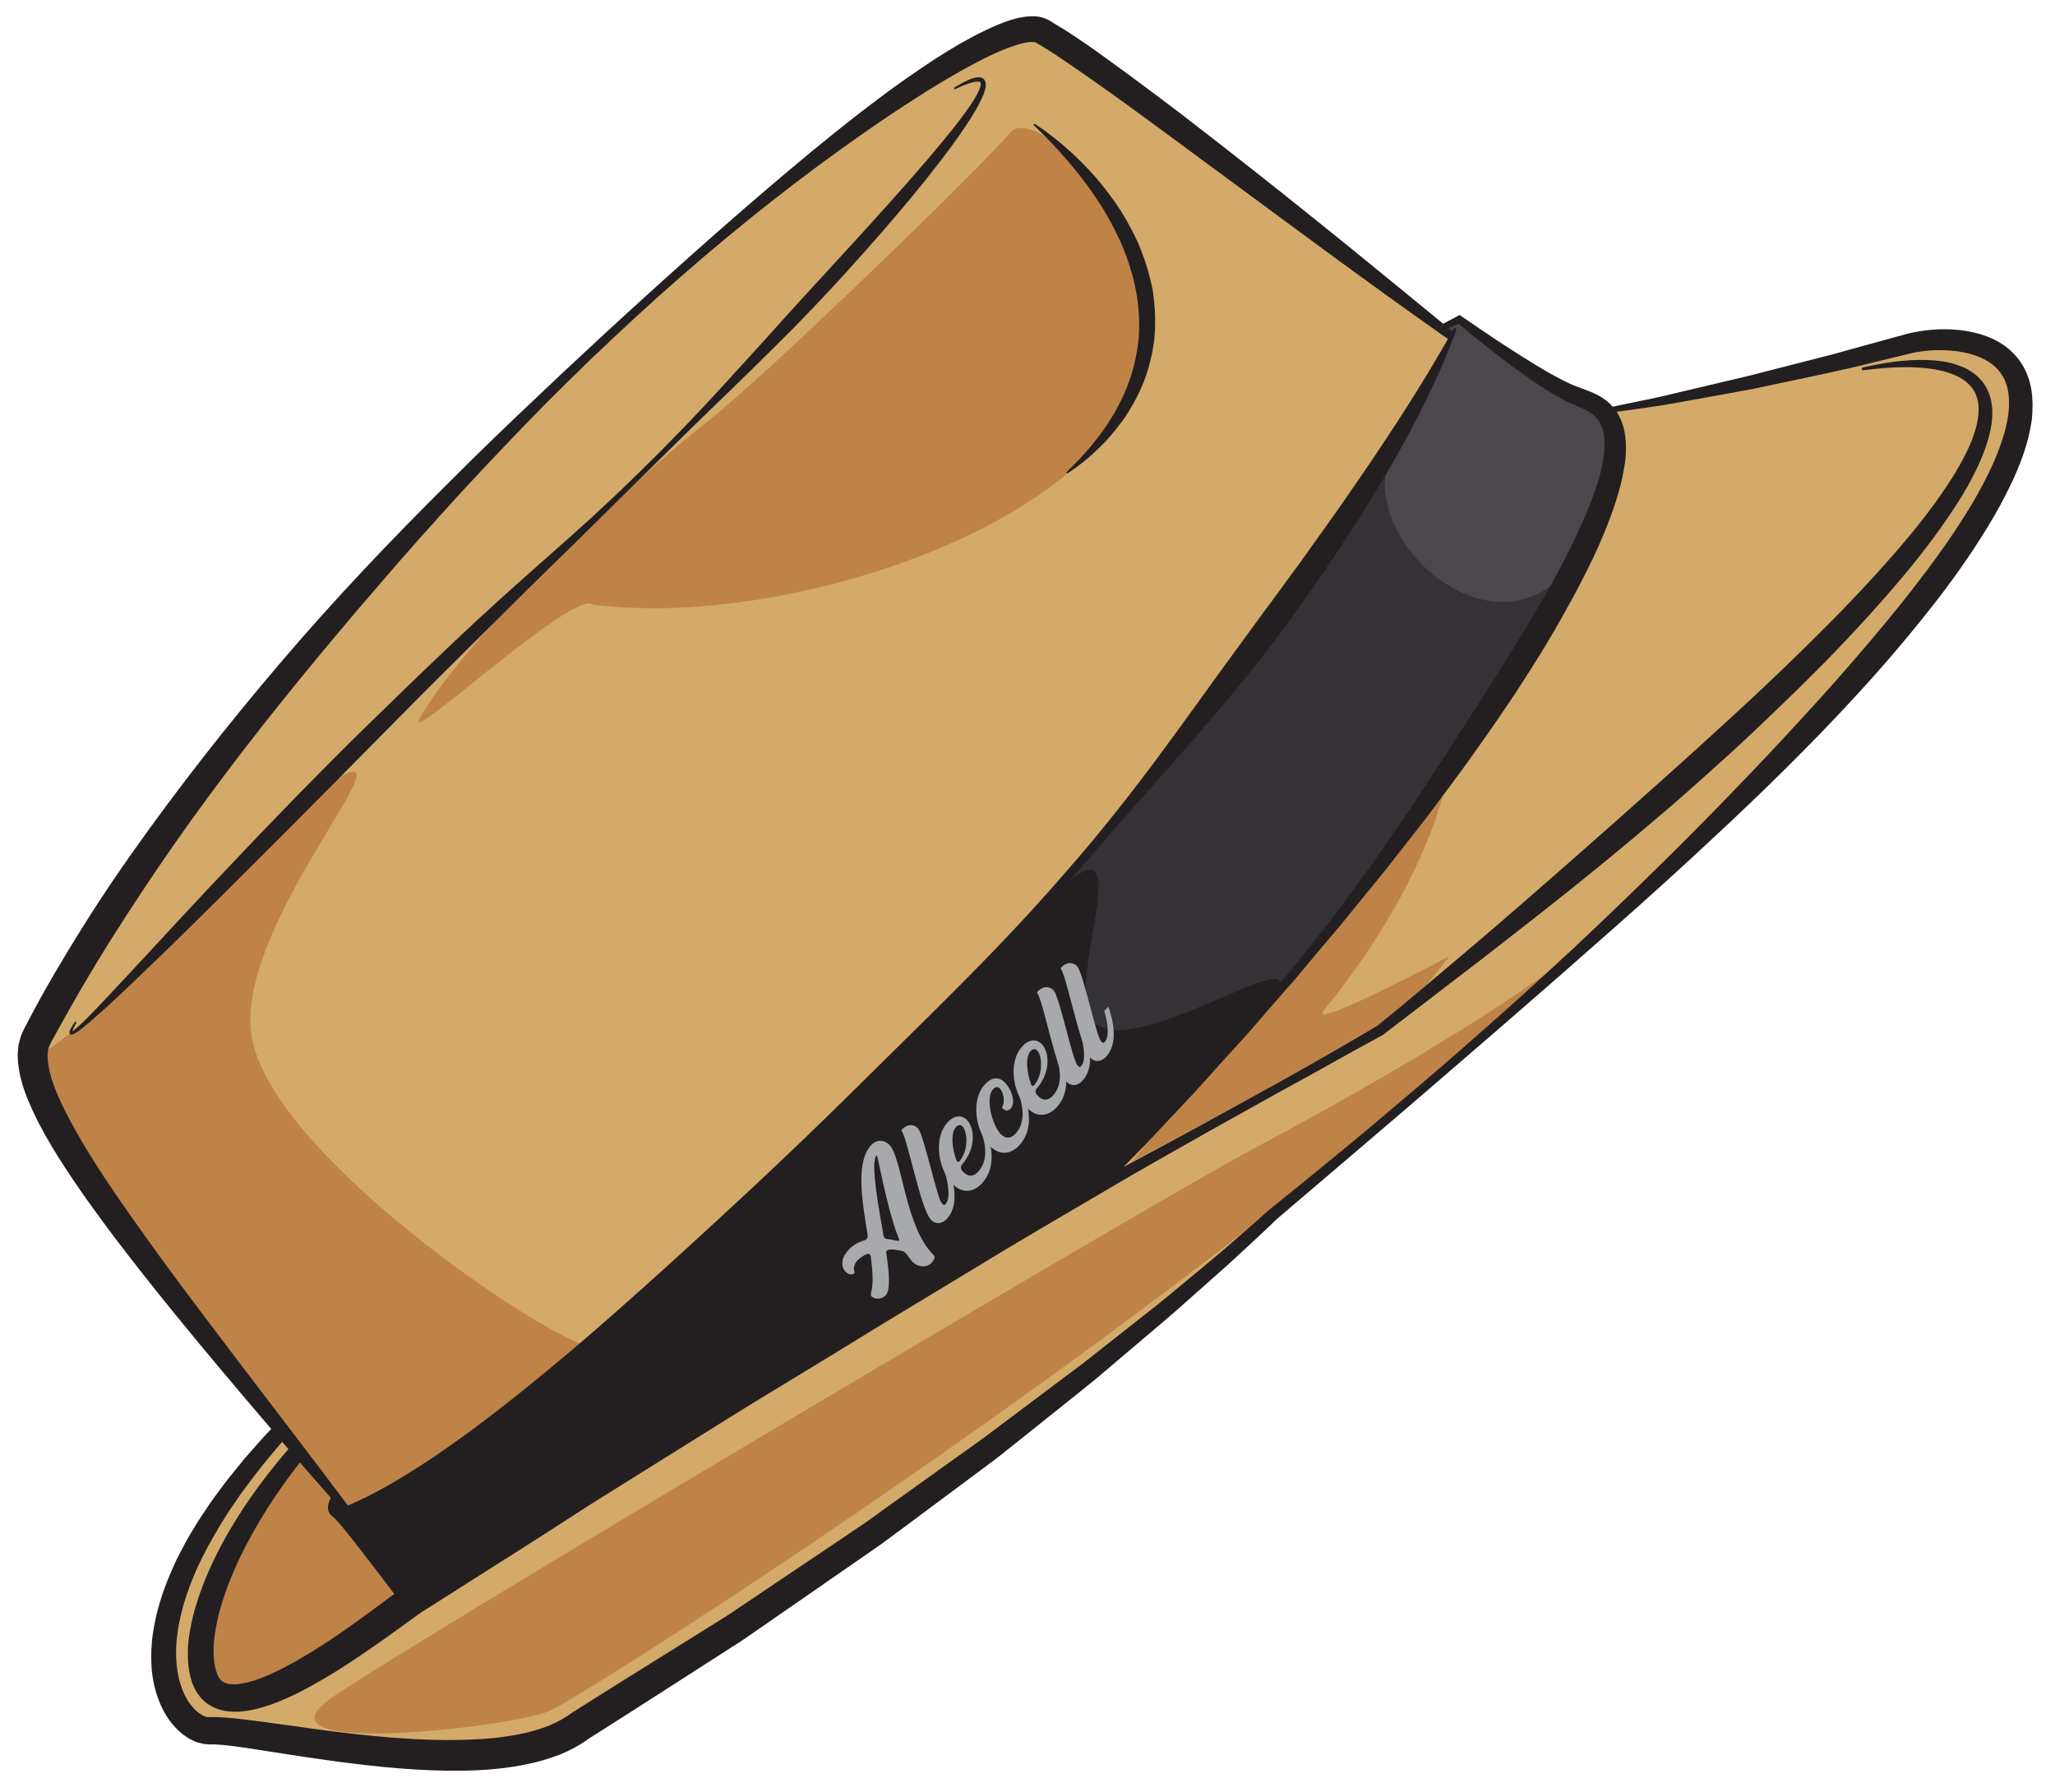 <?xml version="1.0" encoding="utf-8"?>
<!-- Generator: Adobe Illustrator 26.2.1, SVG Export Plug-In . SVG Version: 6.00 Build 0)  -->
<svg version="1.1" xmlns="http://www.w3.org/2000/svg" xmlns:xlink="http://www.w3.org/1999/xlink" x="0px" y="0px"
	 viewBox="0 0 672.43 586.29" style="enable-background:new 0 0 672.43 586.29;" xml:space="preserve">
<style type="text/css">
	.st0{fill:#D4AA6A;}
	.st1{fill:#BF8348;}
	.st2{fill:#353237;}
	.st3{fill:#231F20;}
	.st4{fill:#4B474D;}
	.st5{fill:#A7A9AC;}
</style>
<g id="cores">
	<path class="st0" d="M91.06,468.05c0,0-85.66-104.89-80.27-125.56C14.7,327.47,109.36,190.33,216.26,94
		c40.09-36.12,80.68-67.32,120.62-83c37.06,23.06,93.33,65.85,133.5,94.56c24.52,17.52,43.61,29.27,47.05,29.64
		c6.28,0.3,84.46-17.31,115-25.39c30.54-8.08,89.83,35.04-194.04,269.5C227.28,550.91,184.16,570.67,176.97,572.47
		c-7.19,1.79-98.82,0-113.19-5.39C49.41,561.69,44.34,527.34,91.06,468.05z"/>
	<path class="st1" d="M98.82,476.35c0,0-30.54,39.53-32.34,53c-1.8,13.47,1.89,27.41,6.38,27.41c4.49,0,51.11-23.82,51.11-23.82
		l8.98-10.78L98.82,476.35z"/>
	<path class="st1" d="M507.56,317.34c-26.95,19.76-70.07,44.02-98.82,59.29C380,391.9,137.45,535.64,108.7,555.4
		c-28.75,19.77,58.39,9.88,70.97,4.49C192.25,554.5,400.66,421.55,507.56,317.34z"/>
	<path class="st2" d="M132.96,522.16l-22.59-26.94c0,0,86.37-36.85,221.12-188.67c109.96-123.89,136.99-180.1,143.21-196.59
		c0.33-0.89-1.96-1.83-1.73-2.5c0.72-2.11,3.48-2.92,3.48-2.92s32.02,25.03,36.51,25.03c4.49,0,25.15,4.49,13.47,31.44
		c-11.68,26.95-74.56,140.14-167.09,226.38C359.34,387.41,167.99,503.3,132.96,522.16z"/>
	<path class="st3" d="M132.96,522.16l-22.59-26.94c0,0,86.37-36.85,221.12-188.67c52.25-58.87,12.31,18.45,27.5,28.76
		c16.77,11.39,84.36-39.04,50.31,0.13c-15.45,17.78-32.16,35.37-49.96,51.96C359.34,387.41,167.99,503.3,132.96,522.16z"/>
	<path class="st4" d="M456.96,144.57c10.55-17.56,15.49-28.66,17.73-34.6c0.33-0.89-1.96-1.83-1.73-2.5
		c0.72-2.11,3.48-2.92,3.48-2.92s32.02,25.03,36.51,25.03c4.49,0,25.15,4.49,13.47,31.44c-1.83,4.22-4.91,10.55-9.16,18.55
		C494.34,222.75,438.23,175.75,456.96,144.57z"/>
	<path class="st1" d="M137.45,234.69c17.61-29.63,71.51-79.04,94.33-97.02c20.51-16.17,90.73-84.44,98.82-94.33
		c8.08-9.88,54.8,31.44,41.32,79.95c-13.47,48.51-114.99,82.65-177.87,74.56C187.75,192.47,130.62,246.17,137.45,234.69z"/>
	<path class="st1" d="M10.43,349.69c-0.66-5.29,17.97-9.88,51.21-49.41c9.81-11.67,19.58-25.06,34.49-35.95
		c56.6-41.32-22.46,35.93-13.48,76.36c8.98,40.43,101.51,100.62,110.5,99.72c8.98-0.9-77.27,60.2-81.76,52.12
		C106.89,484.44,9.53,364.96,10.43,349.69z"/>
	<path class="st1" d="M370.12,380.22l69.17-79.05c0,0,32.34-38.63,33.24-43.12c0.9-4.49-3.59,28.75-39.53,72.77
		c-4.49,6.29,41.32-17.97,41.32-17.97s-18.86,25.15-30.54,29.65C432.1,346.98,370.12,380.22,370.12,380.22z"/>
	<g>
		<path class="st5" d="M304.8,413.24c-1.66,1.69-4.47,1.34-6-0.16c-0.68-0.67-1.31-1.46-1.95-2.42c-0.38-0.63-1.06-1.21-1.69-1.33
			c-0.88-0.2-4.2-0.88-4.91-0.17c-0.21,0.21-0.29,0.46-0.24,0.84c0.98,6.62,1.41,12.19-0.21,13.84c-1.21,1.23-3.09,1.45-4.52,0.46
			c-0.29-0.21-0.43-0.67-0.3-1.04c0.85-2.99,0.61-7.22-0.02-11.99c-0.13-0.88-0.72-1.21-1.48-0.87c-1.08,0.51-2.13,1.24-2.92,2.04
			c-1.12,1.14-1.36,2.74-0.98,3.62c0.13,0.29,0.05,0.46-0.16,0.67c-0.83,0.51-1.89,0.23-2.69-0.56c-1.4-1.37-1.93-4.3,1.15-7.43
			c1.37-1.4,3.04-2.33,4.88-2.85c0.34-0.08,0.59-0.26,0.79-0.47c0.29-0.3,0.46-0.72,0.37-1.22c-1.86-11.56-4.07-24.2,1.33-29.7
			c1.54-1.57,3.88-1.67,5.58-0.09c4.48,4.07,5.1,26.79,14.7,36.31c0.3,0.29,0.34,0.67,0.22,1.04
			C305.5,412.35,305.17,412.86,304.8,413.24z M287.04,378.26c-0.09-0.25-0.17-0.25-0.29-0.12c0,0-0.04,0.04-0.08,0.08
			c-1.74,2.95,0.69,16.05,2.45,26.19c0.09,0.59,0.51,0.92,1.1,1c1.13,0.11,2.31,0.36,3.4,0.6c0.25,0.08,0.46,0.04,0.54-0.05
			c0.12-0.13,0.12-0.3-0.01-0.59C291.03,397.89,288.4,384.33,287.04,378.26z"/>
		<path class="st5" d="M295.1,369.64c0.04-0.04,0.12-0.13,0.17-0.17c1.95-1.99,4.22-1.42,5.24-0.09c1.87,2.5,6.03,22.21,7.6,24.25
			c0.42,0.58,0.85,0.83,1.22,0.45c1.91-1.95,0.77-7.47-0.09-10.23l1.37-1.4c1.68,4.98,3.25,12.26-0.94,16.53
			c-1.29,1.31-3.42,1.96-5.16,0c-3.31-3.83-7.4-25.72-9.44-28.89C294.97,369.93,294.97,369.76,295.1,369.64z"/>
		<path class="st5" d="M315.3,383.59c1.36,1.33,2.99,1.61,4.61-0.04c3.28-3.34,2.74-8.29,1.53-12.13l1.37-1.4
			c1.9,5.52,3.09,12.51-1.73,17.42c-2.66,2.71-6.51,3.41-9.99-0.67c-4.19-4.87-5.67-14.79-0.85-19.7c2.41-2.45,4.8-2.18,6.37-0.39
			c2.37,2.83,2.72,9.08-1.8,14.36C313.99,382.05,314.54,382.84,315.3,383.59z M315.05,368.7c-0.59-0.67-1.35-0.83-2.22,0.06
			c-1.79,1.82-1.36,6.97,0.14,10.94c0.21,0.54,0.63,0.62,0.97,0.29c0.08-0.08,0.12-0.13,0.17-0.17
			C316.96,376.07,316.57,370.54,315.05,368.7z"/>
		<path class="st5" d="M327.52,371.15c1.35,1.33,2.99,1.61,4.61-0.04c3.28-3.34,2.74-8.29,1.53-12.13l1.37-1.4
			c1.9,5.52,3.09,12.51-1.73,17.42c-2.66,2.71-6.51,3.41-9.99-0.67c-4.19-4.87-5.67-14.79-0.85-19.7c2.45-2.5,4.68-2.05,6.24-0.52
			c2.28,2.24,3.88,6.72,1.92,8.71c-1.12,1.14-2.22,0.31-2.77-0.48c1.24-1.86,0.38-4.95-0.6-6.08c-0.59-0.67-1.35-0.83-2.22,0.06
			C322.13,359.29,324.9,368.58,327.52,371.15z"/>
		<path class="st5" d="M339.74,358.72c1.35,1.33,2.99,1.61,4.61-0.04c3.28-3.34,2.74-8.29,1.53-12.13l1.37-1.4
			c1.9,5.52,3.09,12.51-1.73,17.42c-2.66,2.71-6.51,3.41-9.99-0.67c-4.2-4.87-5.67-14.79-0.85-19.7c2.41-2.45,4.8-2.18,6.37-0.39
			c2.37,2.83,2.72,9.08-1.8,14.36C338.42,357.18,338.97,357.97,339.74,358.72z M339.48,343.83c-0.59-0.66-1.35-0.83-2.22,0.06
			c-1.79,1.82-1.36,6.97,0.14,10.94c0.21,0.54,0.63,0.62,0.97,0.29c0.08-0.09,0.12-0.13,0.17-0.17
			C341.39,351.2,341,345.67,339.48,343.83z"/>
		<path class="st5" d="M339.47,324.47c0.04-0.04,0.12-0.13,0.17-0.17c1.95-1.99,4.22-1.42,5.24-0.09c1.87,2.5,6.03,22.21,7.59,24.25
			c0.43,0.58,0.85,0.83,1.22,0.45c1.91-1.94,0.77-7.47-0.09-10.23l1.37-1.4c1.68,4.98,3.25,12.26-0.94,16.53
			c-1.29,1.31-3.42,1.96-5.16,0.01c-3.31-3.83-7.4-25.72-9.44-28.89C339.35,324.76,339.35,324.59,339.47,324.47z"/>
		<path class="st5" d="M347.2,316.6c0.04-0.04,0.12-0.13,0.17-0.17c1.95-1.99,4.22-1.42,5.24-0.09c1.87,2.5,6.03,22.21,7.6,24.25
			c0.43,0.58,0.85,0.83,1.22,0.45c1.91-1.95,0.77-7.47-0.09-10.23l1.37-1.4c1.68,4.98,3.26,12.26-0.94,16.53
			c-1.29,1.31-3.42,1.96-5.16,0c-3.31-3.83-7.4-25.72-9.44-28.89C347.08,316.89,347.07,316.72,347.2,316.6z"/>
	</g>
</g>
<g id="traço">
	<path class="st3" d="M664.76,127.93c-0.46-3.14-1.54-6.35-3.38-9.14c-1.83-2.8-4.36-5.1-7.11-6.74c-2.77-1.63-5.73-2.66-8.68-3.33
		c-5.93-1.3-11.83-1.22-17.62-0.31c-0.73,0.11-1.44,0.26-2.18,0.41c-0.76,0.17-1.53,0.34-2.15,0.52l-4.01,1.1l-7.89,2.17l-7.89,2.17
		l-3.94,1.11l-3.97,1.02l-15.88,4.06l-7.94,2.03l-7.96,1.89l-15.95,3.76c-5.29,1.36-10.68,2.39-16.04,3.49l-4.47,0.94
		c-0.45-0.52-0.92-1.01-1.45-1.46c-1.42-1.25-3.02-2.19-4.58-2.9c-1.54-0.71-3.13-1.23-4.25-1.7l-0.03-0.01l-0.3-0.12
		c-0.8-0.32-1.57-0.54-2.4-0.91c-0.83-0.38-1.65-0.71-2.48-1.14c-1.66-0.82-3.32-1.71-4.96-2.63c-3.29-1.87-6.55-3.87-9.77-5.92
		c-3.24-2.04-6.45-4.13-9.65-6.27c-3.18-2.15-6.37-4.3-9.52-6.48l-0.68-0.47l-0.63,0.33c-1.6,0.83-3.18,1.68-4.77,2.52
		c-2.75-2.25-5.74-4.7-8.99-7.37c-4.6-3.76-9.69-7.92-15.24-12.45c-5.55-4.53-11.56-9.41-18.02-14.58
		c-12.89-10.39-27.56-21.95-43.72-34.39c-8.13-6.16-16.62-12.56-25.61-18.99c-2.27-1.59-4.48-3.27-6.87-4.81
		c-2.39-1.56-4.65-3.19-7.25-4.69l-1.9-1.15l-0.95-0.58l-0.48-0.29c0.16,0.08-0.49-0.27-0.51-0.27l-0.49-0.22
		c-0.08-0.04-0.33-0.13-0.49-0.19c-0.35-0.12-0.77-0.26-1.09-0.33c-0.56-0.11-1.15-0.22-1.65-0.25c-1.07-0.1-2.01-0.04-2.93,0.04
		c-3.6,0.42-6.55,1.48-9.45,2.65c-11.37,4.85-21.44,11.58-31.57,18.71c-10.07,7.18-19.95,14.97-29.8,23.1
		c-19.68,16.29-39.39,33.77-59.16,51.8c-4.95,4.5-9.88,9.06-14.8,13.66c-4.95,4.57-9.87,9.2-14.77,13.87
		c-9.87,9.27-19.66,18.72-29.28,28.34c-19.31,19.17-38.1,38.93-55.48,59.37c-17.42,20.42-33.73,41.25-48.51,62.19
		c-7.41,10.45-14.3,21.03-20.71,31.6c-3.2,5.29-6.3,10.56-9.24,15.85c-1.45,2.65-2.88,5.3-4.26,7.95l-1.04,1.98l-0.26,0.51
		l-0.11,0.25l-0.22,0.5l-0.45,1.01c-0.34,0.97-0.66,2.22-0.9,3.34c-0.12,0.99-0.18,1.92-0.25,2.88c0.08,7.42,2.55,13.21,4.99,18.64
		c2.52,5.42,5.4,10.39,8.38,15.14c5.99,9.47,12.28,18.13,18.44,26.31c12.42,16.29,24.3,30.73,34.96,43.42
		c5.31,6.36,10.34,12.25,15,17.69c0.41,0.48,0.8,0.93,1.2,1.4c-1.25,1.3-2.49,2.6-3.67,3.96l-3.39,3.85l-1.69,1.92l-1.62,1.99
		c-2.15,2.67-4.36,5.29-6.35,8.09c-1.02,1.39-2.06,2.75-3.06,4.16l-2.88,4.3c-0.48,0.72-0.97,1.43-1.43,2.16l-1.34,2.23
		c-0.88,1.49-1.81,2.95-2.63,4.49l-2.42,4.63c-0.81,1.54-1.47,3.17-2.2,4.76c-2.79,6.42-5.02,13.21-6.04,20.38
		c-0.56,3.57-0.66,7.26-0.46,10.96c0.27,3.71,1.05,7.46,2.44,11.08c1.41,3.61,3.49,7.13,6.67,10l1.22,1.05
		c0.44,0.33,0.92,0.63,1.39,0.94c0.9,0.65,2.04,1.09,3.14,1.56c0.72,0.22,1.47,0.4,2.21,0.54l0.54,0.09l0.32,0.02l0.63,0.04
		l0.32,0.02l0.16,0.01h0.6l0.49,0c0.34,0,0.64-0.02,1.03,0.02c2.99,0.16,6.33,0.62,9.6,1.09l9.95,1.54
		c6.67,1.06,13.39,2.07,20.15,2.98c13.51,1.78,27.19,3.15,41.12,2.97c6.96-0.11,14-0.69,21.06-2.17c3.53-0.68,7.05-1.78,10.54-3.09
		c3.33-1.35,6.59-3.1,9.64-5.32c9.94-6.27,19.83-12.62,29.72-18.98l14.86-9.54c2.46-1.62,4.99-3.13,7.39-4.83l7.26-5.03l29.04-20.11
		l7.25-5.04l7.1-5.25l14.17-10.54l14.16-10.55c2.38-1.73,4.67-3.59,6.97-5.42l6.9-5.51l13.79-11.03l6.88-5.53l6.74-5.71l13.46-11.42
		c2.23-1.92,4.51-3.78,6.7-5.74l6.6-5.87c4.38-3.93,8.85-7.75,13.16-11.77c4.29-4.01,8.64-7.93,12.86-12.06l24.94-21.26
		c8.31-7.13,16.68-14.2,24.96-21.37l24.87-21.48c8.24-7.21,16.56-14.35,24.75-21.63c8.24-7.23,16.47-14.46,24.6-21.83
		c8.16-7.33,16.2-14.8,24.21-22.3c7.98-7.53,15.89-15.16,23.61-22.99c7.76-7.79,15.3-15.8,22.67-23.99
		c7.35-8.21,14.43-16.68,21.22-25.42c6.77-8.76,13.12-17.89,18.77-27.56c2.79-4.86,5.42-9.85,7.63-15.11
		c2.21-5.25,4.02-10.8,4.82-16.75C665.14,134.18,665.22,131.08,664.76,127.93z M477.29,105.97c5.73,4.85,11.63,9.46,17.65,13.98
		c3.13,2.29,6.32,4.53,9.59,6.68c1.65,1.07,3.32,2.11,5.06,3.11c0.85,0.51,1.79,0.96,2.69,1.44c0.9,0.48,1.96,0.87,2.94,1.29
		l-0.33-0.13c1.65,0.78,2.92,1.25,4.1,1.87c0.3,0.15,0.55,0.33,0.83,0.5c0.54,0.32,1.03,0.67,1.48,1.03
		c0.22,0.18,0.47,0.35,0.67,0.55c0.83,0.78,1.46,1.69,1.92,2.73c0.51,1.01,0.77,2.2,0.98,3.41c0.33,2.49,0.19,5.21-0.28,7.96
		c-0.47,2.75-1.14,5.53-2.04,8.29c-1.75,5.52-4.08,10.97-6.61,16.32c-2.47,5.39-5.32,10.65-8.17,15.9
		c-2.93,5.22-5.97,10.38-9.08,15.52c-3.08,5.15-6.27,10.26-9.51,15.33l-4.81,7.61l-4.95,7.62c-3.26,5.11-6.49,10.24-9.85,15.23
		l-4.95,7.57c-1.64,2.53-3.3,5.05-5.03,7.53l-10.26,14.94l-10.72,14.62l-2.72,3.63l-2.81,3.56l-5.63,7.1l-5.71,7.05l-5.91,6.88
		l-5.97,6.82c-2.01,2.26-3.95,4.57-6.05,6.75c-4.11,4.43-8.32,8.78-12.47,13.17l-3.13,3.28l-3.25,3.16l-6.51,6.31
		c-4.37,4.18-8.61,8.48-13.14,12.48l-13.43,12.16l-2.93,2.64c-10.22,5.5-20.47,10.97-30.64,16.58
		c-11.03,6.07-22.13,12.03-33.09,18.23c-10.95,6.21-21.84,12.54-32.75,18.83c-10.93,6.26-21.67,12.84-32.47,19.31l-32.36,19.51
		l-16.04,9.98l-15.97,10.09l-15.97,10.09l-3.99,2.52l-1.37,0.86c-3.81-4.5-7.64-8.99-11.56-13.42c-0.79-1.06-1.71-2.29-2.79-3.75
		c-1.49-1.97-3.26-4.31-5.27-6.98c0.83-0.21,1.8-0.47,2.93-0.85c3.82-1.14,9.3-3.2,16.03-6.38c3.38-1.56,7.03-3.46,10.96-5.61
		c1.98-1.05,3.97-2.25,6.08-3.44c2.09-1.22,4.2-2.55,6.42-3.89c8.79-5.44,18.37-12.08,28.56-19.65c10.15-7.63,20.89-16.2,31.9-25.66
		c11.02-9.45,22.3-19.8,33.59-30.88c11.33-11.04,22.76-22.71,34.14-34.78c2.84-3.02,5.68-6.07,8.51-9.14c2.79-3.1,5.6-6.22,8.4-9.33
		c5.53-6.32,11.05-12.68,16.5-19.1c10.9-12.85,21.74-25.71,32.55-38.25c10.74-12.6,21.61-24.75,32.06-36.59
		c10.47-11.83,20.48-23.39,29.37-34.84c8.95-11.41,16.74-22.7,23.88-33.16c7.01-10.55,13.21-20.38,18.33-29.32
		c2.6-4.45,4.92-8.67,7-12.62c2.08-3.94,3.97-7.58,5.54-10.93c3.25-6.64,5.46-12.04,6.96-15.71c0.25-0.67,0.47-1.25,0.68-1.81
		c0.44-1.17,0.78-2.08,1.02-2.72c0.28-0.74,0.43-1.14,0.43-1.14c0.08-0.21,0-0.46-0.21-0.58c-0.23-0.13-0.52-0.05-0.64,0.18
		c0,0-0.16,0.28-0.46,0.82c-0.4-0.33-0.83-0.68-1.24-1.02C475.07,106.88,476.18,106.43,477.29,105.97z M107.34,493.77
		c0.03,0.3,0.09,0.61,0.26,0.97c0.09,0.19,0.12,0.31,0.28,0.53c0.15,0.21,0.32,0.4,0.5,0.58c0.08,0.07,0.23,0.2,0.25,0.21l0.08,0.06
		l0.16,0.12c0.54,0.39,1.25,1.19,1.94,1.98c0.69,0.78,1.37,1.61,2.05,2.44c1.36,1.66,2.7,3.35,4.03,5.05
		c4.07,5.24,8.11,10.52,12.12,15.83c-1.75,1.3-3.44,2.57-5.17,3.85c-10.01,7.42-20.16,14.68-30.86,20.24
		c-2.67,1.37-5.36,2.64-8.05,3.65c-2.68,0.99-5.4,1.71-7.8,1.85c-1.14-0.01-2.27-0.03-3.05-0.34c-0.88-0.21-1.39-0.67-1.96-1.22
		c-0.22-0.36-0.55-0.61-0.72-1.11c-0.11-0.22-0.22-0.44-0.34-0.66c-0.02-0.04-0.02-0.04-0.02-0.05l-0.07-0.23l-0.18-0.56l-0.35-1.11
		l-0.14-0.82l-0.17-0.82l-0.1-1c-0.25-2.66-0.17-5.51,0.26-8.39c0.41-2.88,1.01-5.79,1.86-8.66c1.64-5.76,3.9-11.45,6.58-16.95
		c5.26-10.83,11.9-21.09,19.41-30.68c0.75,0.86,1.49,1.72,2.22,2.54c2.86,3.27,5.48,6.27,7.88,9.01c-0.11,0.22-0.22,0.45-0.32,0.69
		c-0.26,0.59-0.51,1.26-0.6,2.2C107.32,493.21,107.29,493.44,107.34,493.77z M77.34,444.6c-9.97-13.18-21.31-27.99-33-44.52
		c-5.86-8.24-11.81-16.93-17.32-26.17c-2.71-4.63-5.37-9.38-7.56-14.27c-1.13-2.44-2.03-4.92-2.8-7.39
		c-0.66-2.44-1.14-4.9-1.09-7.03c0.06-0.49,0.1-1.02,0.14-1.48c0.13-0.3,0.1-0.49,0.2-0.92l0.46-1l0.23-0.5l0.04-0.08
		c0.03-0.05,0.09-0.17,0.08-0.15l1.04-1.92c1.39-2.57,2.82-5.14,4.28-7.71c2.9-5.16,5.9-10.36,9.04-15.55
		c6.28-10.39,13.08-20.78,20.14-31.26c14.19-20.92,30.03-41.79,46.87-62.4c4.2-5.16,8.48-10.3,12.79-15.43
		c4.3-5.15,8.66-10.27,13.08-15.36c8.78-10.23,17.78-20.36,26.94-30.35c9.19-9.96,18.54-19.77,28.02-29.4
		c4.78-4.77,9.58-9.5,14.41-14.17c4.85-4.65,9.75-9.22,14.65-13.75c19.66-18.05,39.88-34.89,60.3-49.96
		c10.21-7.53,20.43-14.68,30.65-21.24c5.1-3.29,10.22-6.41,15.34-9.29c5.1-2.89,10.25-5.57,15.35-7.54
		c2.52-0.94,5.11-1.78,7.24-1.99c1.01-0.11,1.97,0.03,2.03,0.11l0.1,0.05c-0.01,0,0.01,0.01,0.1,0.06l0.44,0.27l0.87,0.53l1.74,1.06
		c2.31,1.35,4.61,3.02,6.88,4.52c2.28,1.51,4.53,3.11,6.77,4.66c8.95,6.22,17.48,12.49,25.66,18.52
		c16.38,12.08,31.39,23.15,44.7,32.96c6.65,4.93,12.9,9.49,18.7,13.69c5.79,4.22,11.11,8.08,15.96,11.53
		c2.96,2.11,5.7,4.06,8.27,5.87c0.52,0.37,1.06,0.75,1.57,1.11c1.08,0.76,2.13,1.5,3.14,2.2c-0.33,0.57-0.68,1.2-1.09,1.92
		c-1.99,3.39-4.87,8.37-8.75,14.59c-0.95,1.56-2.01,3.18-3.08,4.89c-1.08,1.71-2.2,3.51-3.41,5.35c-2.4,3.7-5.05,7.67-7.87,11.91
		c-5.72,8.44-12.23,17.91-19.59,28.08c-7.22,10.26-15.45,21.09-23.89,32.74c-8.53,11.59-17.3,24.01-26.67,36.66
		c-9.37,12.65-19.45,25.44-30.33,37.88c-10.8,12.51-22.34,24.73-34.18,36.63c-11.81,11.93-23.87,23.61-35.57,35.23
		c-11.74,11.6-23.46,22.82-34.95,33.52c-11.5,10.68-22.67,20.93-33.37,30.52c-10.7,9.59-20.9,18.55-30.57,26.5
		c-9.61,8.03-18.66,15.09-26.82,21.13c-4.12,2.97-7.98,5.74-11.62,8.2c-3.64,2.46-7.05,4.62-10.16,6.52
		c-6.23,3.77-11.31,6.45-14.88,8.04c-1.24,0.62-2.3,1.05-3.14,1.4c-0.47-0.62-0.94-1.25-1.44-1.9c-0.81-1.07-1.65-2.19-2.52-3.34
		c-2.02-2.67-4.19-5.55-6.55-8.67c-0.84-1.1-1.7-2.24-2.58-3.39c-1.1-1.45-2.24-2.94-3.41-4.47c-0.63-0.83-1.28-1.68-1.93-2.54
		c-1.06-1.39-2.15-2.82-3.26-4.28C87.57,458.04,82.64,451.57,77.34,444.6z M657.08,136.13c-0.76,4.9-2.45,9.83-4.51,14.64
		c-2.08,4.81-4.6,9.51-7.31,14.11c-5.47,9.19-11.78,17.98-18.4,26.54c-6.59,8.6-13.59,16.9-20.71,25.13
		c-7.08,8.26-14.49,16.25-21.87,24.28c-7.4,8.01-14.99,15.86-22.6,23.7c-7.65,7.8-15.37,15.54-23.21,23.16
		c-7.82,7.64-15.72,15.21-23.7,22.69c-8.04,7.42-16.07,14.85-24.26,22.1c-8.21,7.24-16.39,14.51-24.73,21.58l-12.52,10.62
		c-4.17,3.54-8.37,7.05-12.6,10.52c-8.43,6.98-16.91,13.9-25.46,20.72l-0.03,0.02l-0.08,0.07c-4.28,3.94-8.77,7.74-13.16,11.59
		c-4.4,3.85-8.98,7.53-13.46,11.3l-6.76,5.61c-2.25,1.87-4.59,3.64-6.88,5.47l-13.8,10.88l-6.9,5.43l-7.04,5.26l-14.05,10.55
		l-7.02,5.28c-2.34,1.76-4.67,3.53-7.07,5.21l-14.29,10.22l-14.28,10.23l-7.13,5.13l-7.28,4.92l-29.15,19.6l-7.29,4.9
		c-2.41,1.66-4.95,3.13-7.41,4.7l-14.9,9.29c-9.94,6.18-19.87,12.38-29.75,18.65l-0.22,0.14l-0.25,0.18
		c-2.26,1.66-4.83,3.07-7.62,4.2c-2.84,1.05-5.78,1.99-8.89,2.58c-6.17,1.31-12.66,1.8-19.2,1.97c-13.1,0.32-26.41-0.84-39.69-2.44
		c-6.65-0.81-13.29-1.77-19.99-2.7l-10.1-1.35c-3.42-0.41-6.79-0.84-10.55-0.96c-0.45-0.03-0.99-0.01-1.5,0l-0.62,0.02l-0.03,0
		l-0.32-0.01l-0.63-0.03l-0.32-0.01c-0.06-0.01-0.05-0.04-0.08-0.05c-0.07-0.07-0.15-0.09-0.24-0.08c-0.42-0.23-0.91-0.32-1.38-0.68
		c-0.24-0.16-0.49-0.28-0.73-0.45l-0.7-0.59c-1.89-1.61-3.47-4-4.55-6.65c-2.18-5.33-2.68-11.63-1.93-17.84
		c0.71-6.24,2.53-12.47,4.95-18.5c2.38-6.05,5.53-11.85,8.92-17.51l2.61-4.22c0.91-1.38,1.87-2.74,2.8-4.11
		c1.82-2.77,3.88-5.4,5.87-8.06c2.95-3.85,6.05-7.61,9.24-11.3c0.69,0.8,1.38,1.6,2.04,2.38c-0.07,0.08-0.14,0.16-0.21,0.24
		c-8.3,9.68-15.87,20.1-21.91,31.53c-3.02,5.71-5.65,11.67-7.67,17.95c-1.03,3.12-1.83,6.37-2.42,9.7
		c-0.61,3.32-0.84,6.8-0.58,10.41l0.1,1.35l0.26,1.5l0.29,1.5l0.33,1.15l0.16,0.57l0.08,0.28l0.04,0.14c0-0.01,0.19,0.57,0.15,0.41
		l0.67,1.47c0.39,0.98,1.12,1.93,1.8,2.85c0.31,0.48,0.82,0.85,1.24,1.27c0.46,0.38,0.86,0.85,1.39,1.13
		c0.5,0.32,1.02,0.62,1.54,0.91c0.52,0.31,1.06,0.44,1.59,0.65c2.17,0.81,4.25,0.91,6.24,0.94c3.9-0.14,7.33-1.06,10.58-2.14
		c3.23-1.12,6.27-2.46,9.23-3.91c11.72-5.91,22.2-13.25,32.49-20.65c1.79-1.29,3.57-2.59,5.33-3.86c0.75-0.54,1.51-1.09,2.24-1.61
		l0.8-0.55l1-0.62l1.71-1.09l0.28-0.17l3.98-2.53l15.91-10.1l15.91-10.11l15.84-10.22l31.97-19.98
		c10.67-6.64,21.29-13.37,32.08-19.81c10.73-6.54,21.48-13.05,32.17-19.67l32.27-19.52c2.64-1.62,5.29-3.22,7.95-4.82
		c8.13-4.87,16.31-9.65,24.49-14.45l3.76-2.21l12.51-7.34c5.44-3.16,10.93-6.23,16.39-9.34c10.92-6.23,21.94-12.31,32.93-18.44
		c11.07-5.98,21.99-12.27,33.07-18.24l0.08-0.04l0.13-0.1l33.34-25.56c11.05-8.6,22.12-17.19,33.01-26.02
		c5.45-4.41,10.88-8.84,16.24-13.36c5.35-4.54,10.73-9.03,15.98-13.68c5.26-4.64,10.49-9.32,15.68-14.04
		c5.15-4.77,10.27-9.58,15.32-14.46c5.06-4.87,10.07-9.8,15.01-14.81c4.92-5.03,9.76-10.14,14.49-15.37
		c9.47-10.43,18.59-21.25,26.54-33.07c3.96-5.91,7.64-12.08,10.42-18.81c1.37-3.37,2.52-6.9,3.08-10.64
		c0.5-3.72,0.4-7.86-1.48-11.54c-1.87-3.68-5.33-6.24-8.85-7.5c-3.54-1.37-7.2-1.79-10.78-1.94c-7.18-0.21-14.21,0.9-21.04,2.46
		l-0.01,0c-0.23,0.05-0.39,0.28-0.36,0.52c0.03,0.26,0.27,0.44,0.53,0.4c6.91-0.93,13.9-1.38,20.69-0.69
		c3.37,0.39,6.72,1.08,9.65,2.42c2.96,1.29,5.32,3.42,6.48,6.09c1.17,2.69,1.11,5.88,0.54,9.01c-0.64,3.15-1.82,6.28-3.23,9.31
		c-2.89,6.07-6.69,11.8-10.69,17.37c-4.04,5.56-8.43,10.9-12.97,16.12c-4.54,5.23-9.22,10.35-14.01,15.37
		c-4.77,5.04-9.71,9.94-14.65,14.83c-4.94,4.89-9.96,9.72-15.03,14.49c-5.07,4.78-10.21,9.48-15.36,14.17
		c-5.14,4.71-10.31,9.39-15.51,14.03l-15.62,13.93l-15.7,13.86l-15.78,13.79c-5.26,4.6-10.57,9.13-15.88,13.68l-16.02,13.54
		l-8.04,6.73l-8.04,6.56c-10.8,6.34-21.64,12.61-32.6,18.69l-16.53,9.1c-5.51,3.04-11.03,6.05-16.57,9.03l-17.15,9.22
		c4.66-4.7,9.29-9.44,13.76-14.33l6.24-6.64l3.12-3.31l3.05-3.38c4.08-4.5,8.1-9.04,12.22-13.49c4.1-4.47,7.95-9.16,11.97-13.71
		l6.01-6.83l5.81-7l5.88-6.95l2.95-3.47l2.86-3.54l11.52-14.12l11.24-14.35c1.89-2.38,3.72-4.81,5.53-7.25l5.46-7.32
		c3.66-4.88,7.16-9.82,10.64-14.78l5.18-7.46l5.12-7.6c3.31-5.11,6.58-10.26,9.75-15.48c3.17-5.22,6.14-10.57,9.08-15.94
		c2.85-5.43,5.69-10.88,8.19-16.53c2.48-5.66,4.75-11.46,6.47-17.54c0.88-3.03,1.55-6.17,2-9.4c0.45-3.22,0.51-6.64-0.13-10.13
		c-0.42-2.2-1.27-4.52-2.59-6.55l3.56-0.48c5.42-0.76,10.85-1.45,16.25-2.48l16.21-2.93l8.11-1.48l8.05-1.7
		c10.73-2.28,21.49-4.42,32.15-7.14l8.01-1.94l3.94-0.95c0.7-0.18,1.27-0.28,1.85-0.39c0.6-0.1,1.24-0.21,1.86-0.29
		c5.04-0.65,10.27-0.49,15.02,0.69c2.37,0.59,4.62,1.45,6.54,2.64c1.92,1.21,3.49,2.73,4.62,4.54
		C657.43,126.42,657.77,131.27,657.08,136.13z M342.18,44.84c2.53,2.56,6.09,6.31,9.96,11.12c1.95,2.4,3.96,5.08,5.95,8
		c1.97,2.94,3.98,6.08,5.77,9.5c1.79,3.41,3.52,7.01,4.86,10.82c1.36,3.8,2.46,7.76,3.16,11.8c0.69,4.04,0.97,8.14,0.83,12.16
		c-0.09,4.03-0.82,7.96-1.74,11.68c-0.26,0.93-0.52,1.84-0.77,2.75c-0.29,0.9-0.63,1.77-0.93,2.64c-0.57,1.76-1.4,3.38-2.09,5
		c-0.77,1.59-1.6,3.09-2.38,4.56c-0.88,1.41-1.69,2.79-2.54,4.08c-0.89,1.26-1.74,2.47-2.55,3.61c-0.88,1.1-1.71,2.14-2.49,3.12
		c-1.57,1.95-3.11,3.51-4.29,4.87c-2.55,2.55-4.01,4-4.01,4l0.37,0.39c0,0,0.43-0.3,1.23-0.87c0.79-0.58,2.01-1.38,3.47-2.51
		c1.38-1.2,3.2-2.57,5.03-4.4c0.92-0.92,1.9-1.89,2.94-2.92c0.98-1.09,1.95-2.27,3.01-3.5c1-1.26,1.99-2.63,3.04-4.04
		c0.97-1.46,1.92-3.02,2.85-4.65c0.85-1.68,1.84-3.35,2.58-5.21c0.39-0.92,0.82-1.83,1.16-2.8c0.32-0.97,0.64-1.95,0.96-2.94
		c0.35-0.98,0.57-2.02,0.83-3.04c0.24-1.03,0.55-2.07,0.7-3.13c0.18-1.06,0.36-2.14,0.55-3.21c0.09-1.09,0.17-2.18,0.26-3.28
		c0.22-4.4-0.01-8.89-0.69-13.3c-0.82-4.38-2.08-8.63-3.6-12.67c-0.4-1-0.8-2-1.2-2.99c-0.46-0.96-0.92-1.91-1.38-2.86
		c-0.44-0.96-0.98-1.85-1.46-2.76c-0.48-0.91-0.98-1.81-1.51-2.67c-1.99-3.53-4.34-6.66-6.58-9.56c-2.25-2.9-4.57-5.47-6.8-7.73
		c-1.09-1.15-2.19-2.2-3.23-3.2c-1.06-0.98-2.1-1.88-3.05-2.73c-1.93-1.69-3.69-3.07-5.17-4.18c-1.44-1.15-2.67-1.91-3.47-2.47
		c-0.81-0.55-1.24-0.85-1.24-0.85l-0.37,0.39c0,0,0.37,0.36,1.07,1.03C339.9,42.57,340.93,43.54,342.18,44.84z M108.79,256.81
		c4.43-4.48,8.95-9.05,13.55-13.71c9.17-9.34,18.7-18.92,28.47-28.58c9.77-9.66,19.62-19.55,29.6-29.31
		c10.07-9.69,19.92-19.64,29.73-29.28c9.78-9.68,19.44-19.16,28.9-28.24c4.71-4.56,9.3-9.08,13.78-13.53
		c2.23-2.23,4.45-4.43,6.63-6.61c2.15-2.21,4.27-4.4,6.36-6.56c8.31-8.69,15.89-17.17,22.8-25.07c6.86-7.95,13.04-15.35,18.25-22.12
		c2.63-3.37,5.01-6.59,7.13-9.64c2.13-3.04,4.02-5.89,5.54-8.61c0.76-1.36,1.45-2.67,2.01-3.97c0.54-1.31,1.05-2.57,1.03-4.07
		c-0.01-0.37-0.09-0.8-0.32-1.2c-0.21-0.41-0.63-0.72-1-0.86c-0.78-0.28-1.4-0.17-1.95-0.08c-1.09,0.22-1.96,0.58-2.73,0.93
		c-1.52,0.71-2.6,1.36-3.34,1.79c-0.73,0.44-1.1,0.67-1.1,0.67l0.26,0.48c0,0,0.4-0.18,1.16-0.54c0.76-0.34,1.91-0.86,3.43-1.38
		c0.75-0.25,1.62-0.52,2.52-0.61c0.44-0.05,0.91-0.02,1.16,0.12c0.22,0.13,0.27,0.26,0.27,0.72c-0.06,0.89-0.56,2.06-1.16,3.2
		c-0.6,1.16-1.36,2.36-2.19,3.6c-3.36,4.99-8.06,10.71-13.52,17.18c-5.52,6.44-11.85,13.62-18.88,21.35
		c-7,7.77-14.72,16.06-22.8,24.91c-2.02,2.22-4.06,4.46-6.13,6.74c-2.06,2.29-4.14,4.61-6.24,6.95c-4.24,4.66-8.58,9.41-12.99,14.25
		c-8.81,9.68-18.21,19.42-28.04,29.02c-4.91,4.81-9.94,9.57-15.05,14.28c-5.14,4.69-10.34,9.31-15.6,13.93
		c-10.5,9.24-20.89,18.61-30.87,28.1c-9.98,9.48-19.71,18.9-29.08,28.07c-4.7,4.57-9.22,9.16-13.67,13.63
		c-4.46,4.46-8.75,8.89-12.92,13.21c-8.37,8.61-16.16,16.88-23.36,24.49c-7.16,7.66-13.72,14.67-19.47,20.94
		c-5.76,6.26-10.86,11.65-15.03,16.11c-4.18,4.41-7.53,7.95-10.04,9.81c-0.08,0.05-0.14,0.08-0.21,0.12
		c0.03-0.13,0.08-0.26,0.12-0.37c0.22-0.55,0.45-1.02,0.64-1.39c0.39-0.74,0.6-1.12,0.6-1.12l-0.46-0.28c0,0-0.24,0.37-0.71,1.08
		c-0.23,0.36-0.51,0.81-0.81,1.4c-0.12,0.33-0.34,0.55-0.33,1.21c-0.01,0.18,0.25,0.55,0.54,0.57c0.23,0.03,0.38-0.01,0.51-0.05
		c0.24-0.08,0.45-0.18,0.64-0.29c1.51-0.88,3.05-2.19,4.88-3.73c1.82-1.55,3.86-3.37,6.13-5.44c4.55-4.11,9.87-9.3,16.01-15.21
		c6.15-5.9,12.97-12.66,20.43-20.03c7.41-7.4,15.43-15.42,23.92-23.91C100.01,265.64,104.35,261.27,108.79,256.81z"/>
</g>
</svg>
